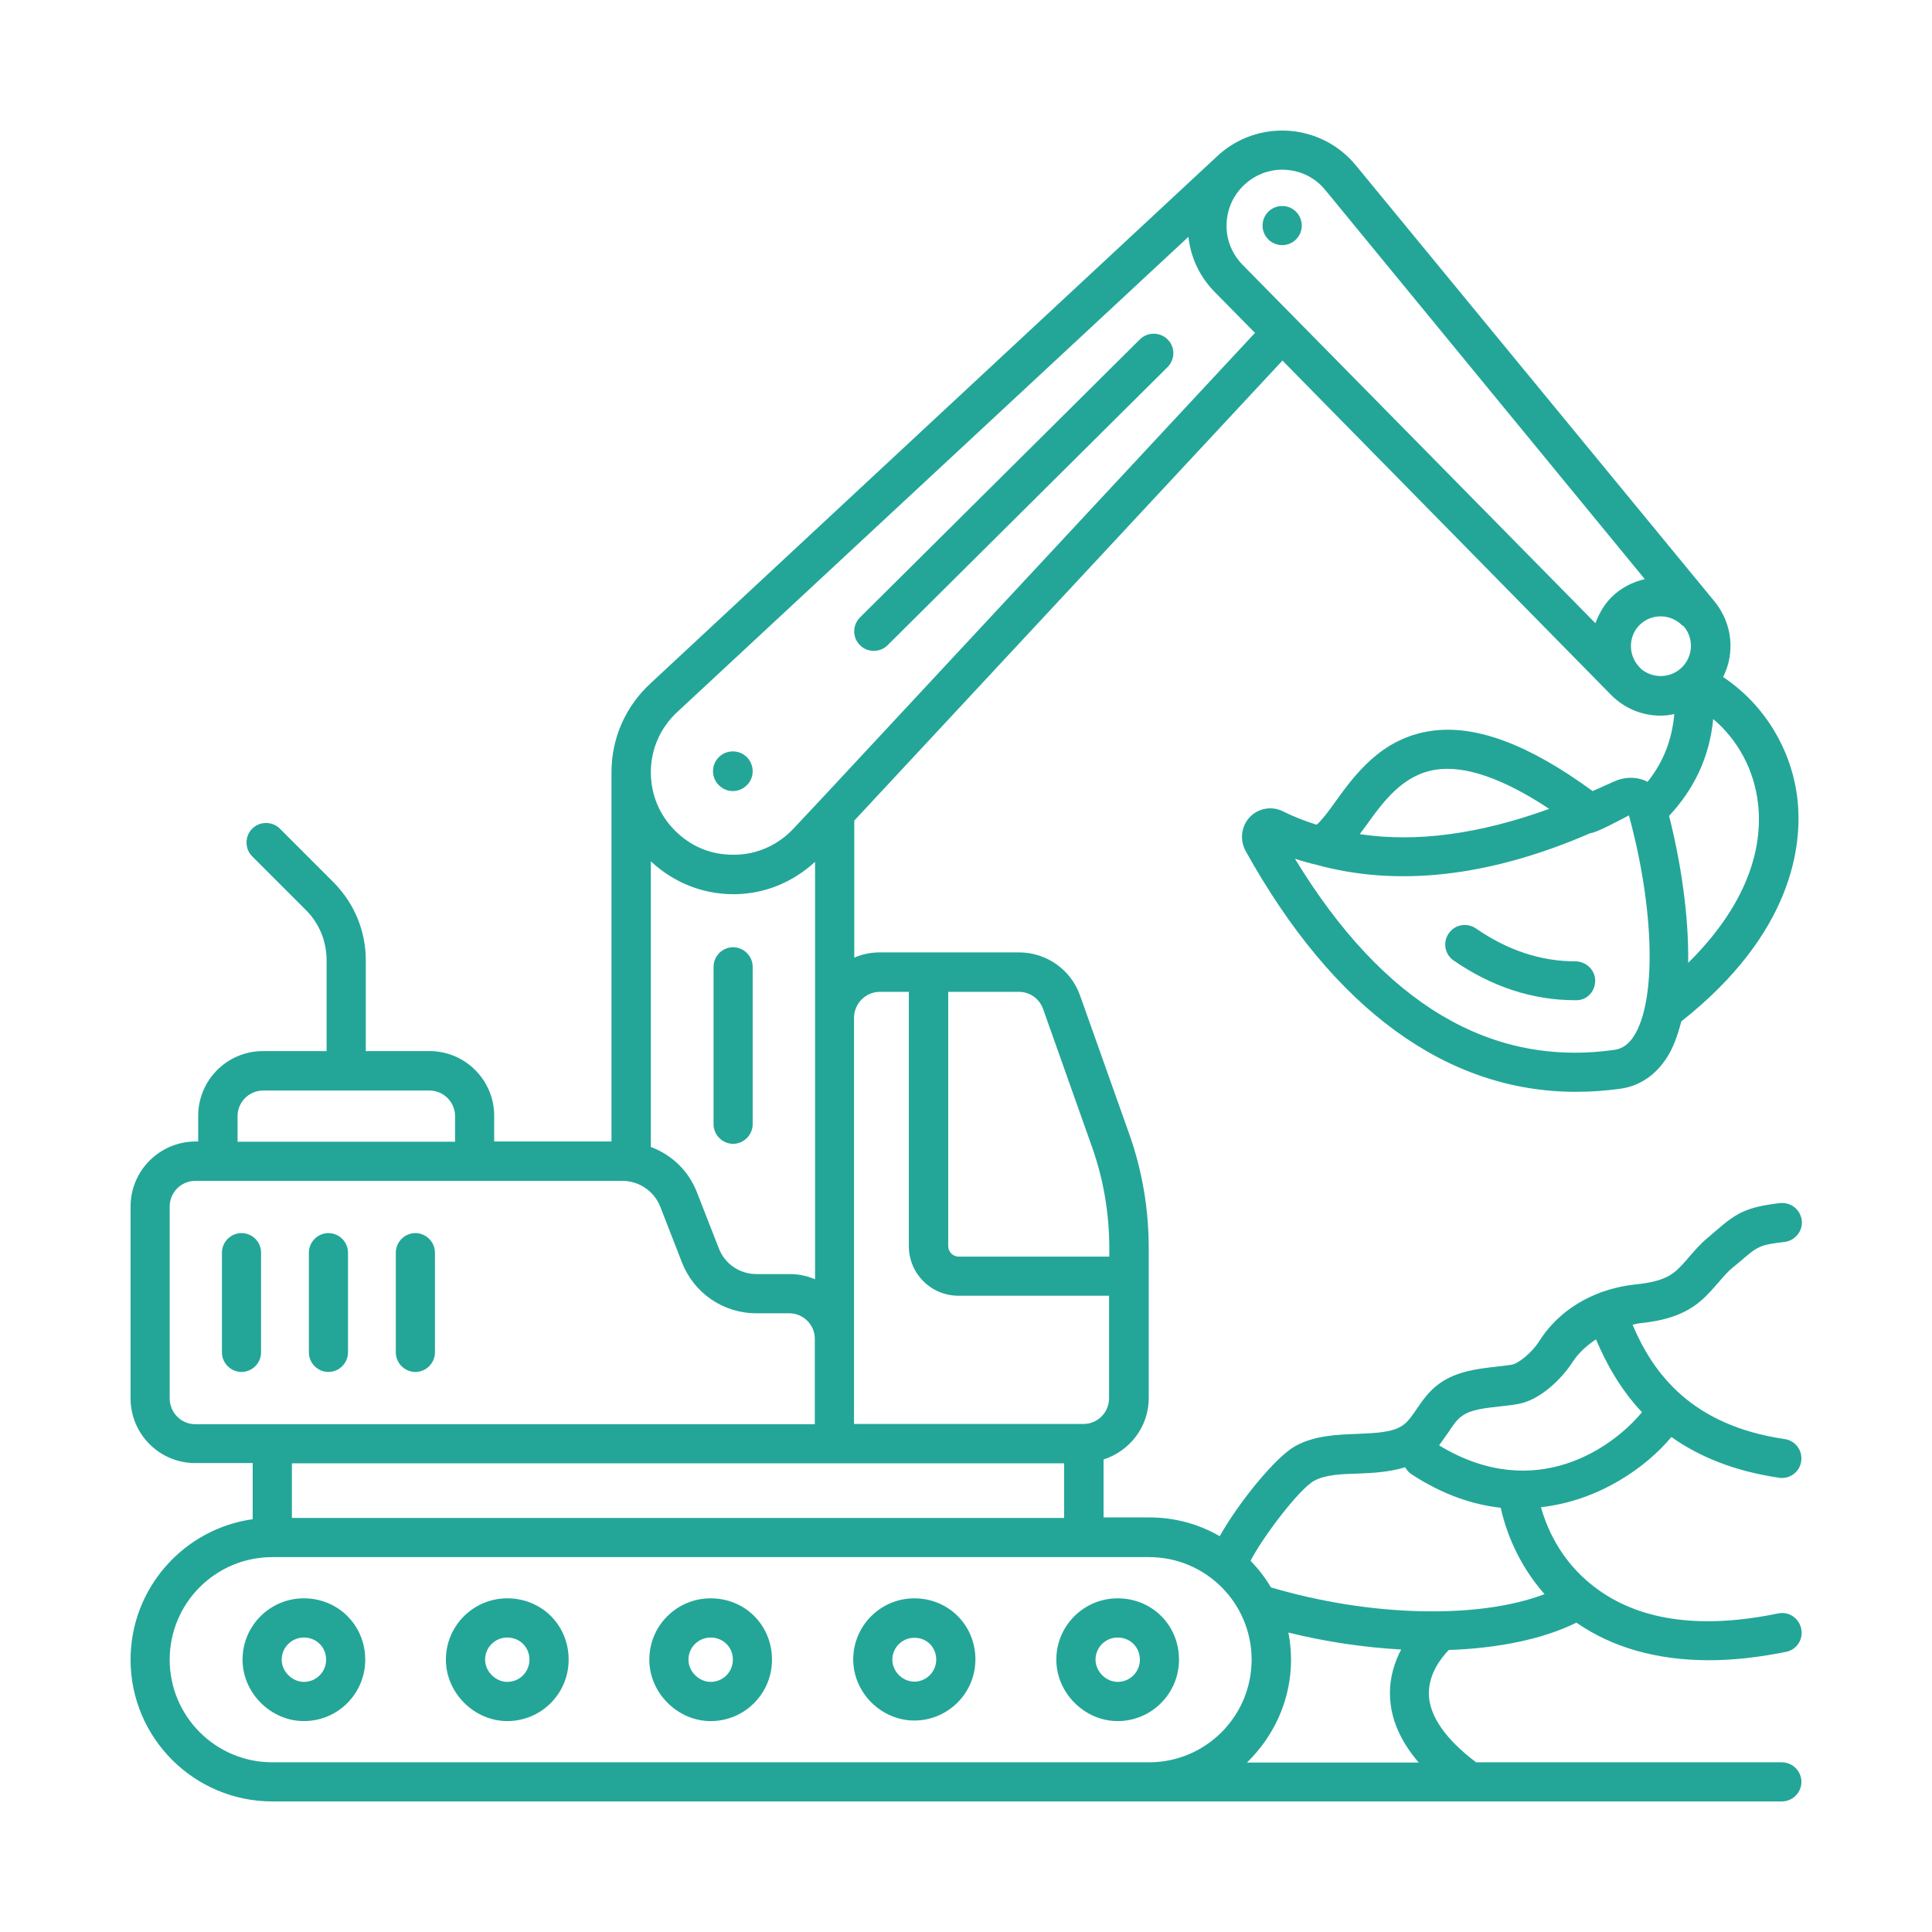 <svg width="24" height="24" viewBox="0 0 24 24" fill="none" xmlns="http://www.w3.org/2000/svg">
<path d="M15.928 3.045C16.062 3.045 16.171 2.937 16.171 2.802C16.171 2.668 16.062 2.559 15.928 2.559C15.793 2.559 15.684 2.668 15.684 2.802C15.684 2.937 15.793 3.045 15.928 3.045Z" fill="#23A698"/>
<path d="M3 15.318C2.867 15.318 2.757 15.428 2.757 15.561V16.8C2.757 16.933 2.867 17.043 3 17.043C3.133 17.043 3.243 16.933 3.243 16.8V15.561C3.243 15.425 3.133 15.318 3 15.318Z" fill="#23A698"/>
<path d="M4.08 17.043C4.213 17.043 4.323 16.933 4.323 16.8V15.561C4.323 15.428 4.213 15.318 4.08 15.318C3.947 15.318 3.837 15.428 3.837 15.561V16.8C3.837 16.933 3.947 17.043 4.08 17.043Z" fill="#23A698"/>
<path d="M5.16 17.043C5.293 17.043 5.403 16.933 5.403 16.8V15.561C5.403 15.428 5.293 15.318 5.16 15.318C5.027 15.318 4.917 15.428 4.917 15.561V16.8C4.917 16.933 5.027 17.043 5.16 17.043Z" fill="#23A698"/>
<path d="M19.566 11.942C19.142 11.942 18.726 11.805 18.334 11.533C18.224 11.458 18.071 11.484 17.997 11.595C17.919 11.705 17.948 11.857 18.058 11.932C18.532 12.259 19.041 12.425 19.566 12.425H19.583C19.716 12.425 19.816 12.315 19.816 12.182C19.816 12.049 19.703 11.942 19.566 11.942Z" fill="#23A698"/>
<path d="M9.107 11.767C8.974 11.767 8.864 11.877 8.864 12.01V13.966C8.864 14.098 8.974 14.209 9.107 14.209C9.24 14.209 9.35 14.098 9.35 13.966V12.01C9.35 11.877 9.24 11.767 9.107 11.767Z" fill="#23A698"/>
<path d="M9.104 9.827C9.237 9.827 9.35 9.717 9.35 9.581C9.35 9.444 9.24 9.334 9.104 9.334C8.968 9.334 8.857 9.444 8.857 9.581C8.857 9.717 8.971 9.827 9.104 9.827Z" fill="#23A698"/>
<path d="M3.775 19.855C3.353 19.855 3.013 20.196 3.013 20.617C3.013 21.029 3.363 21.38 3.775 21.38C4.197 21.38 4.537 21.039 4.537 20.617C4.537 20.189 4.2 19.855 3.775 19.855ZM3.775 20.893C3.629 20.893 3.499 20.763 3.499 20.617C3.499 20.465 3.623 20.342 3.775 20.342C3.931 20.342 4.051 20.462 4.051 20.617C4.051 20.77 3.928 20.893 3.775 20.893Z" fill="#23A698"/>
<path d="M6.302 19.855C5.88 19.855 5.539 20.196 5.539 20.617C5.539 21.029 5.89 21.38 6.302 21.38C6.723 21.38 7.064 21.039 7.064 20.617C7.064 20.189 6.73 19.855 6.302 19.855ZM6.302 20.893C6.156 20.893 6.026 20.763 6.026 20.617C6.026 20.465 6.149 20.342 6.302 20.342C6.457 20.342 6.577 20.462 6.577 20.617C6.577 20.77 6.454 20.893 6.302 20.893Z" fill="#23A698"/>
<path d="M8.828 19.855C8.406 19.855 8.066 20.196 8.066 20.617C8.066 21.029 8.416 21.38 8.828 21.38C9.25 21.38 9.59 21.039 9.59 20.617C9.59 20.189 9.256 19.855 8.828 19.855ZM8.828 20.893C8.682 20.893 8.552 20.763 8.552 20.617C8.552 20.465 8.676 20.342 8.828 20.342C8.984 20.342 9.104 20.462 9.104 20.617C9.104 20.77 8.981 20.893 8.828 20.893Z" fill="#23A698"/>
<path d="M11.358 19.855C10.939 19.855 10.599 20.196 10.599 20.614C10.599 21.026 10.946 21.373 11.358 21.373C11.776 21.373 12.117 21.032 12.117 20.614C12.117 20.189 11.783 19.855 11.358 19.855ZM11.358 20.89C11.212 20.89 11.085 20.763 11.085 20.617C11.085 20.465 11.209 20.345 11.358 20.345C11.514 20.345 11.63 20.462 11.63 20.617C11.63 20.767 11.507 20.89 11.358 20.89Z" fill="#23A698"/>
<path d="M14.646 20.617C14.646 20.189 14.312 19.855 13.884 19.855C13.463 19.855 13.122 20.196 13.122 20.617C13.122 21.029 13.472 21.38 13.884 21.38C14.306 21.38 14.646 21.036 14.646 20.617ZM13.884 20.893C13.738 20.893 13.609 20.763 13.609 20.617C13.609 20.465 13.732 20.342 13.884 20.342C14.04 20.342 14.16 20.462 14.16 20.617C14.16 20.77 14.037 20.893 13.884 20.893Z" fill="#23A698"/>
<path d="M10.855 8.085C10.917 8.085 10.978 8.063 11.027 8.014L14.504 4.56C14.598 4.466 14.601 4.31 14.504 4.216C14.41 4.122 14.254 4.122 14.16 4.216L10.683 7.67C10.589 7.764 10.586 7.92 10.683 8.014C10.729 8.063 10.793 8.085 10.855 8.085Z" fill="#23A698"/>
<path d="M22.135 21.892H18.337C17.961 21.61 17.757 21.318 17.75 21.049C17.744 20.789 17.909 20.588 17.997 20.497C18.616 20.475 19.171 20.361 19.583 20.157C19.586 20.16 19.589 20.163 19.592 20.163C20.034 20.468 20.588 20.624 21.23 20.624C21.532 20.624 21.85 20.588 22.187 20.52C22.32 20.494 22.404 20.364 22.375 20.231C22.346 20.098 22.219 20.014 22.086 20.043C21.159 20.235 20.413 20.141 19.871 19.761C19.43 19.453 19.232 19.038 19.142 18.723C19.868 18.642 20.452 18.224 20.763 17.851C21.097 18.088 21.529 18.273 22.099 18.357C22.112 18.36 22.122 18.36 22.135 18.36C22.255 18.36 22.359 18.273 22.375 18.152C22.395 18.02 22.304 17.896 22.171 17.877C21.019 17.708 20.539 17.069 20.28 16.456C20.306 16.453 20.329 16.443 20.355 16.44C20.62 16.411 20.896 16.359 21.13 16.158C21.217 16.083 21.285 16.002 21.35 15.928C21.409 15.86 21.464 15.795 21.525 15.746L21.619 15.668C21.834 15.483 21.856 15.464 22.168 15.428C22.3 15.412 22.398 15.292 22.382 15.159C22.365 15.026 22.249 14.932 22.112 14.945C21.675 14.997 21.564 15.075 21.305 15.298L21.214 15.376C21.123 15.451 21.052 15.535 20.984 15.613C20.932 15.675 20.877 15.736 20.815 15.791C20.689 15.898 20.526 15.934 20.306 15.957C20.157 15.973 20.014 16.009 19.878 16.057H19.875C19.871 16.057 19.871 16.061 19.871 16.061C19.563 16.177 19.304 16.378 19.132 16.644C19.022 16.82 18.85 16.943 18.778 16.953C18.713 16.962 18.649 16.972 18.581 16.978C18.354 17.004 18.097 17.034 17.886 17.183C17.753 17.277 17.669 17.4 17.598 17.504C17.543 17.585 17.494 17.656 17.432 17.702C17.303 17.796 17.089 17.802 16.862 17.812C16.612 17.822 16.33 17.831 16.09 17.964C15.84 18.104 15.383 18.671 15.152 19.083C14.893 18.934 14.598 18.85 14.28 18.85H13.709V18.13C14.034 18.026 14.27 17.724 14.27 17.368V15.506C14.27 15.02 14.189 14.536 14.024 14.076L13.417 12.367C13.304 12.045 12.999 11.831 12.658 11.831H10.93C10.816 11.831 10.709 11.854 10.612 11.896V10.194L15.931 4.479L20.011 8.63C20.179 8.802 20.403 8.89 20.627 8.89C20.685 8.89 20.741 8.883 20.799 8.87C20.77 9.195 20.659 9.474 20.465 9.714C20.458 9.71 20.455 9.707 20.452 9.704C20.322 9.645 20.176 9.649 20.046 9.71C19.956 9.752 19.871 9.788 19.784 9.827C18.986 9.243 18.324 8.997 17.77 9.081C17.157 9.172 16.826 9.629 16.583 9.967C16.515 10.064 16.417 10.194 16.356 10.245C16.21 10.2 16.07 10.145 15.934 10.077C15.795 10.009 15.629 10.041 15.525 10.151C15.418 10.265 15.399 10.434 15.473 10.57C16.566 12.538 17.974 13.563 19.576 13.563C19.758 13.563 19.946 13.55 20.131 13.524C20.364 13.492 20.562 13.359 20.702 13.145C20.786 13.018 20.841 12.86 20.886 12.688C22.275 11.591 22.388 10.498 22.33 9.941C22.262 9.311 21.915 8.75 21.405 8.41C21.555 8.115 21.522 7.748 21.302 7.476L16.842 2.053C16.635 1.803 16.343 1.651 16.018 1.625C15.694 1.602 15.383 1.706 15.139 1.923C15.123 1.936 8.079 8.491 8.079 8.491C7.768 8.779 7.596 9.172 7.596 9.594V14.18H6.139V13.862C6.139 13.417 5.779 13.057 5.335 13.057H4.544V11.929C4.544 11.562 4.401 11.222 4.145 10.962L3.477 10.294C3.383 10.2 3.227 10.2 3.133 10.294C3.039 10.388 3.039 10.544 3.133 10.638L3.801 11.306C3.966 11.471 4.057 11.692 4.057 11.929V13.057H3.266C2.822 13.057 2.462 13.417 2.462 13.862V14.18H2.426C1.982 14.183 1.622 14.543 1.622 14.987V17.371C1.622 17.815 1.982 18.175 2.426 18.175H3.139V18.872C2.283 18.992 1.622 19.729 1.622 20.617C1.622 21.59 2.413 22.378 3.383 22.378H14.274H22.135C22.268 22.378 22.378 22.268 22.378 22.135C22.378 22.002 22.268 21.892 22.135 21.892ZM17.997 17.786C18.052 17.702 18.101 17.63 18.165 17.588C18.272 17.51 18.448 17.491 18.632 17.471C18.707 17.462 18.782 17.455 18.853 17.442C19.119 17.397 19.388 17.147 19.537 16.917C19.609 16.806 19.709 16.716 19.826 16.638C19.952 16.936 20.128 17.257 20.397 17.543C20.046 17.971 19.08 18.684 17.877 17.955C17.922 17.893 17.961 17.838 17.997 17.786ZM16.323 18.396C16.463 18.318 16.664 18.311 16.878 18.305C17.063 18.298 17.267 18.285 17.455 18.227C17.475 18.259 17.497 18.289 17.53 18.311C17.916 18.564 18.289 18.691 18.642 18.73C18.733 19.132 18.921 19.502 19.187 19.803C18.37 20.115 17.024 20.085 15.788 19.719C15.717 19.599 15.632 19.489 15.535 19.388C15.681 19.103 16.135 18.5 16.323 18.396ZM12.957 12.532L13.563 14.241C13.709 14.65 13.78 15.075 13.78 15.509V15.61H11.909C11.838 15.61 11.779 15.551 11.779 15.48V12.321H12.658C12.791 12.321 12.911 12.405 12.957 12.532ZM10.93 12.321H11.29V15.48C11.29 15.821 11.565 16.096 11.906 16.096H13.777V17.371C13.777 17.546 13.635 17.689 13.459 17.689H10.609V16.628V16.586V12.639C10.612 12.464 10.755 12.321 10.93 12.321ZM10.125 15.892C10.028 15.85 9.921 15.827 9.808 15.827H9.399C9.188 15.827 9.003 15.701 8.929 15.506L8.659 14.815C8.556 14.546 8.345 14.345 8.085 14.248V10.7C8.368 10.962 8.724 11.108 9.11 11.108H9.136C9.509 11.102 9.853 10.956 10.125 10.706V12.642V15.892ZM20.374 8.299C20.371 8.296 20.371 8.296 20.371 8.293C20.225 8.147 20.222 7.91 20.367 7.764C20.514 7.618 20.75 7.622 20.896 7.768C20.899 7.771 20.906 7.774 20.912 7.777L20.919 7.784C21.049 7.939 21.029 8.17 20.88 8.303C20.734 8.432 20.517 8.429 20.374 8.299ZM16.975 10.249C17.186 9.954 17.429 9.623 17.838 9.561C18.201 9.506 18.675 9.671 19.245 10.048C18.386 10.359 17.601 10.469 16.891 10.362C16.917 10.326 16.946 10.288 16.975 10.249ZM20.059 13.041C18.516 13.262 17.179 12.464 16.086 10.667C16.148 10.69 16.314 10.735 16.336 10.738C17.348 11.021 18.496 10.897 19.758 10.349C19.826 10.349 20.134 10.181 20.235 10.129C20.556 11.309 20.578 12.441 20.293 12.876C20.209 13.005 20.118 13.031 20.059 13.041ZM21.84 9.992C21.911 10.654 21.603 11.338 20.971 11.961C20.98 11.364 20.877 10.7 20.734 10.135C21.049 9.798 21.237 9.399 21.282 8.932C21.59 9.191 21.795 9.571 21.84 9.992ZM15.983 2.111C16.174 2.124 16.346 2.215 16.466 2.364L20.432 7.194C20.283 7.229 20.137 7.301 20.02 7.417C19.926 7.511 19.862 7.625 19.819 7.742L15.435 3.289C15.302 3.152 15.23 2.971 15.237 2.783C15.243 2.591 15.324 2.416 15.467 2.287C15.597 2.17 15.759 2.108 15.928 2.108C15.947 2.108 15.963 2.108 15.983 2.111ZM8.41 8.848L14.763 2.942C14.792 3.201 14.903 3.438 15.091 3.629L15.59 4.135L10.2 9.928C10.197 9.931 10.197 9.931 10.194 9.934L9.856 10.294C9.665 10.498 9.405 10.615 9.126 10.618C8.831 10.622 8.582 10.515 8.384 10.317C8.189 10.122 8.085 9.866 8.085 9.594C8.085 9.311 8.199 9.045 8.41 8.848ZM2.951 13.865C2.951 13.69 3.094 13.547 3.269 13.547H5.335C5.51 13.547 5.653 13.69 5.653 13.865V14.183H2.951V13.865ZM2.108 17.371V14.987C2.108 14.812 2.251 14.669 2.426 14.669H7.732C7.939 14.669 8.128 14.799 8.202 14.99L8.471 15.681C8.62 16.064 8.984 16.314 9.396 16.314H9.804C9.979 16.314 10.122 16.456 10.122 16.631V17.692H2.426C2.251 17.692 2.108 17.549 2.108 17.371ZM13.219 18.178V18.856H3.626V18.178H13.219ZM2.108 20.617C2.108 19.913 2.679 19.343 3.383 19.343H14.274C14.977 19.343 15.548 19.913 15.548 20.617C15.548 21.321 14.977 21.892 14.274 21.892H3.383C2.679 21.892 2.108 21.321 2.108 20.617ZM16.038 20.617C16.038 20.501 16.025 20.387 16.005 20.28C16.476 20.397 16.949 20.465 17.406 20.491C17.325 20.643 17.261 20.838 17.267 21.058C17.273 21.347 17.393 21.626 17.624 21.895H15.49C15.824 21.571 16.038 21.117 16.038 20.617Z" fill="#23A698"/>
</svg>
